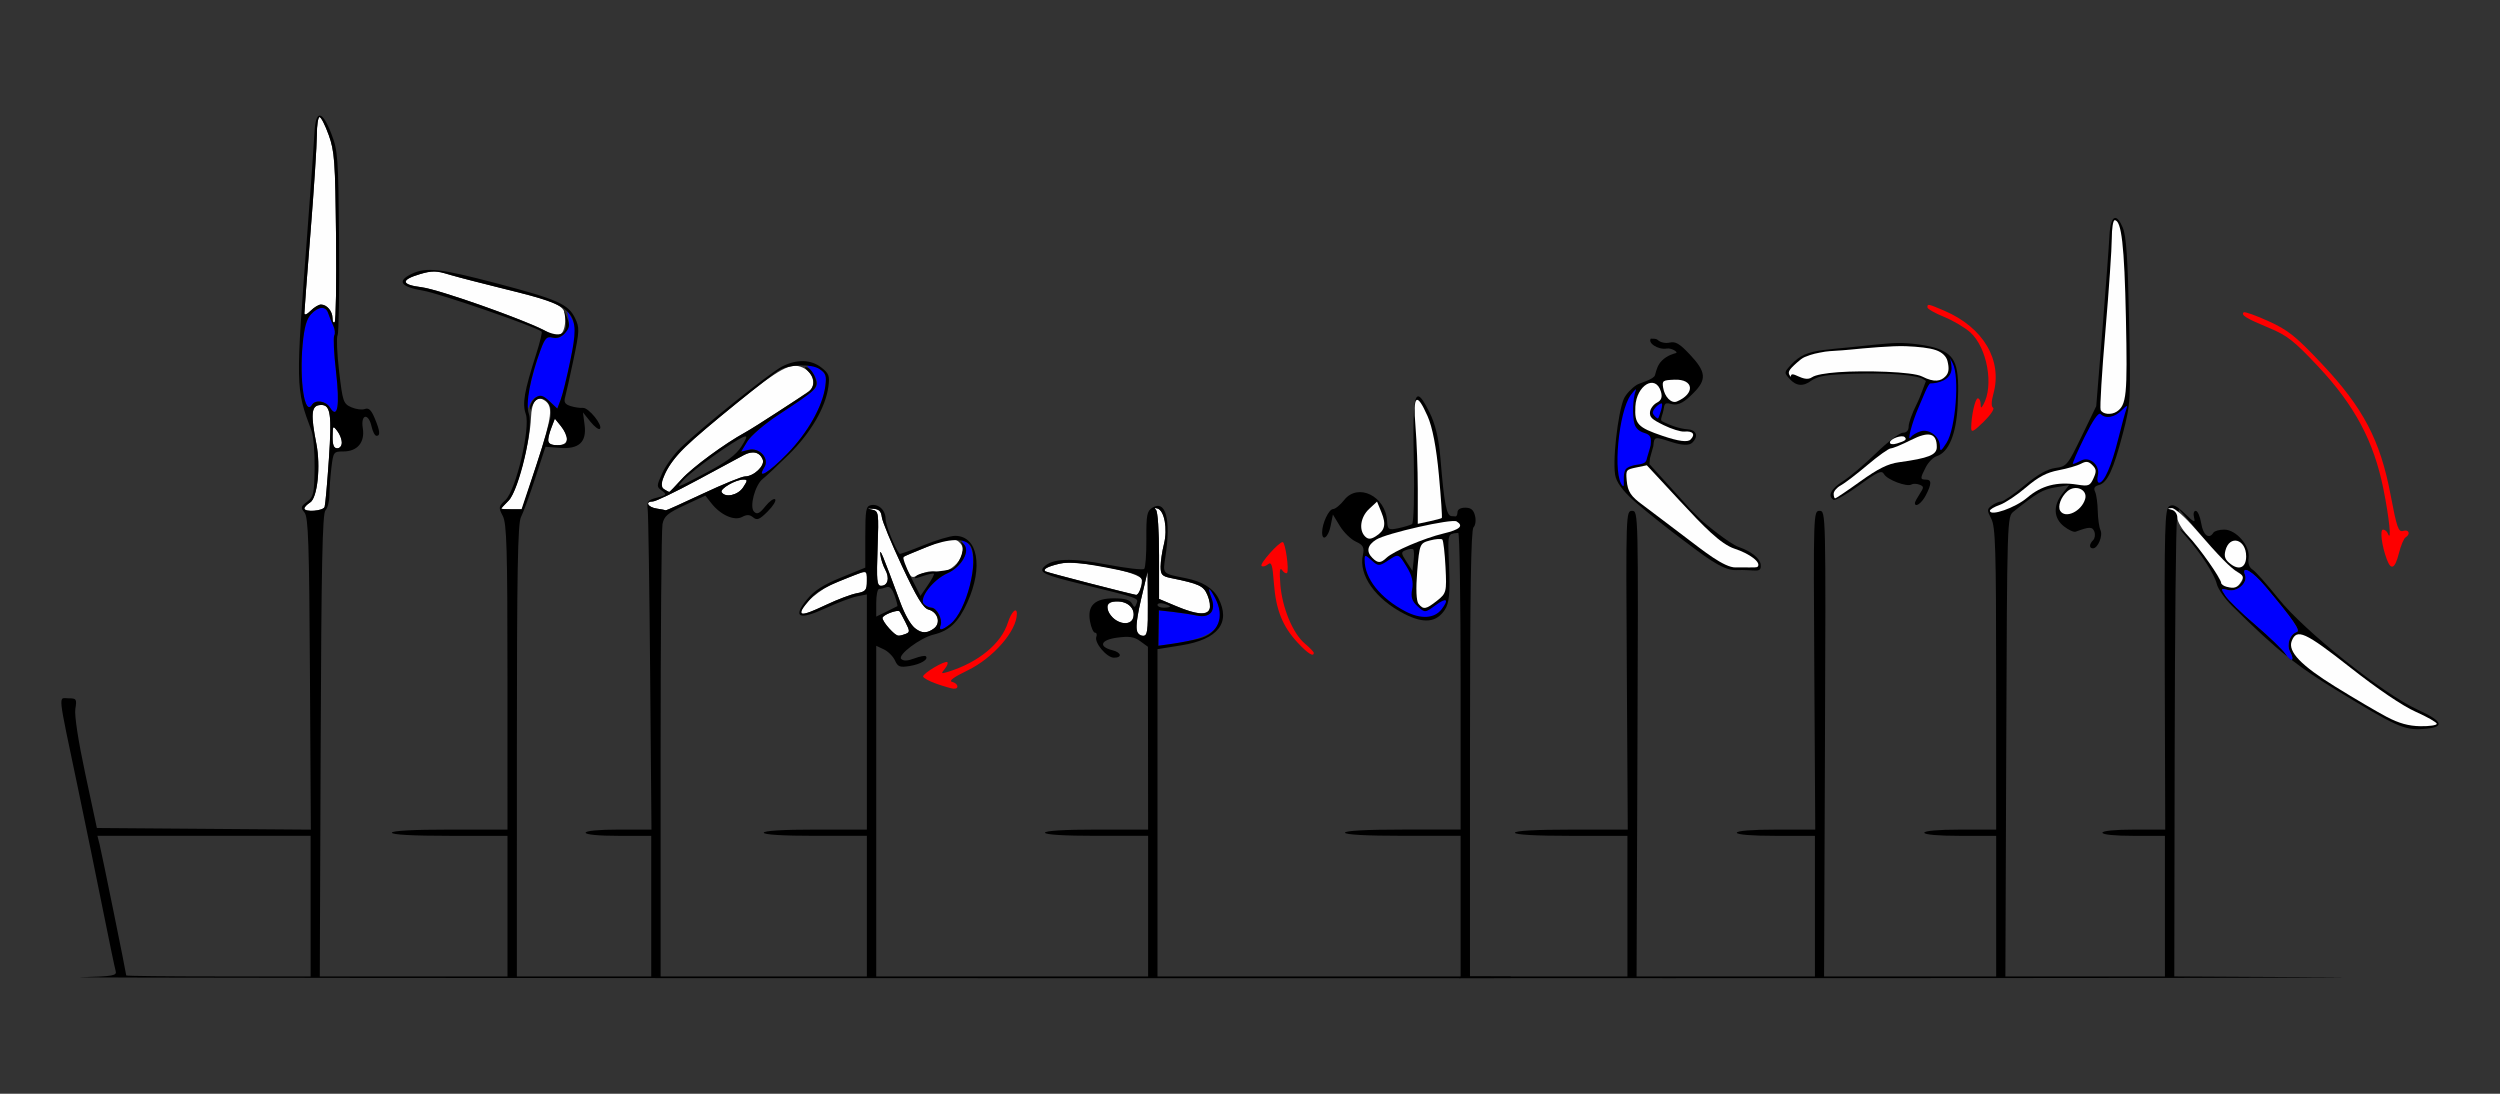 <?xml version="1.0" encoding="UTF-8" standalone="no"?>
<!-- Created with Inkscape (http://www.inkscape.org/) -->

<svg
   xmlns:dc="http://purl.org/dc/elements/1.1/"
   xmlns:cc="http://creativecommons.org/ns#"
   xmlns:rdf="http://www.w3.org/1999/02/22-rdf-syntax-ns#"
   xmlns:svg="http://www.w3.org/2000/svg"
   xmlns="http://www.w3.org/2000/svg"
   xmlns:sodipodi="http://sodipodi.sourceforge.net/DTD/sodipodi-0.dtd"
   xmlns:inkscape="http://www.inkscape.org/namespaces/inkscape"
   version="1.1"
   width="800"
   height="350"
   id="svg2"
   inkscape:version="0.91 r13725"
   sodipodi:docname="ub720402.svg">
  <rect width="100%" height="100%" fill="#333333" stroke="none"/>
  <sodipodi:namedview
     pagecolor="#bcbcbc"
     bordercolor="#666666"
     borderopacity="1"
     objecttolerance="10"
     gridtolerance="10"
     guidetolerance="10"
     inkscape:pageopacity="0"
     inkscape:pageshadow="2"
     inkscape:window-width="1340"
     inkscape:window-height="785"
     id="namedview11"
     showgrid="false"
     inkscape:zoom="0.35355339"
     inkscape:cx="372.29498"
     inkscape:cy="628.50932"
     inkscape:window-x="0"
     inkscape:window-y="0"
     inkscape:window-maximized="0"
     inkscape:current-layer="svg2" />
  <defs
     id="defs6" />
  <g
     id="g4805"
     transform="translate(-114.521,416.339)">
    <path
       sodipodi:nodetypes="cscccsssccccsssccccccsscsssccccccsscsssccccccscccccsccsscscsscssssccssssscsccscccccssscccccssccccsccsccccsscccc"
       inkscape:connector-curvature="0"
       id="path4635"
       d="m 791.297,-346.594 c -0.922,0.137 -1.586,2.121 -1.762,5.805 -0.142,2.982 -1.151,16.447 -2.238,29.922 l -1.977,24.5 -4.67,9.639 c -4.52,9.331 -4.788,9.654 -8.428,10.143 -2.6,0.349 -5.654,2.08 -9.896,5.611 -3.375,2.809 -6.703,5.107 -7.395,5.107 -0.691,0 -2.043,0.575 -3.004,1.277 -1.607,1.175 -1.623,1.515 -0.197,4.25 1.337,2.564 1.552,9.596 1.557,51.223 l 0.01,48.25 -11.5,0 c -7,0 -11.5,0.391 -11.5,1 0,0.609 4.5,1 11.5,1 l 11.5,0 0,22.5 0,22.5 -27.537,0 -27.535,0 0.285,-74.502 c 0.284,-73.929 0.272,-74.5 -1.713,-74.5 -1.978,-1.8e-4 -1.997,0.566 -1.699,51 l 0.301,51.002 -12.551,0 c -7.701,0 -12.551,0.386 -12.551,1 0,0.613 4.833,1 12.5,1 l 12.5,0 0,22.5 0,22.5 -19.537,0 -37.535,0 0.285,-74.502 c 0.284,-73.929 0.272,-74.5 -1.713,-74.5 -1.978,-1.8e-4 -1.997,0.566 -1.699,51 l 0.301,51.002 -18.051,0 c -11.367,0 -18.051,0.37 -18.051,1 0,0.63 6.667,1 18,1 l 18,0 0,22.5 0,22.5 -53.176,0 -0.768,0.531 c 22.215,0.005 43.647,0.011 67.943,0.01 139.376,0 237.337,-0.137 210.25,-0.291 l -49.25,-0.27 0.119,-71.74 c 0.065,-39.457 0.408,-73.09 0.762,-74.74 l 0.643,-3 7.717,9.068 c 4.244,4.988 8.851,9.678 10.238,10.42 2.782,1.489 3.21,3.193 1.219,4.846 -1.927,1.599 -5.297,0.34 -6.57,-2.455 -1.587,-3.483 -8.423,-12.516 -11.244,-14.857 -1.558,-1.294 -1.312,-0.774 0.711,1.5 4.827,5.427 9.234,12.199 9.994,15.357 0.381,1.584 2.57,4.734 4.861,7 7.58,7.495 12.764,12.312 17.875,16.375 -0.237,-0.276 -0.488,-0.601 -0.76,-1.016 -0.877,-1.339 -5.181,-5.496 -9.564,-9.238 -4.383,-3.742 -8.702,-7.923 -9.598,-9.289 -1.598,-2.439 -1.581,-2.474 0.846,-1.865 2.898,0.727 6.35,-2.344 5.404,-4.809 -1.282,-3.34 2.311,-1.293 6.516,3.713 8.845,10.529 11.308,14.09 10.043,14.512 -2.245,0.748 -3.377,4.057 -2.164,6.322 0.909,1.698 0.921,2.607 0.42,2.557 4.194,3.246 8.453,6.094 14.066,9.523 19.357,11.828 22.007,13.027 27.912,12.648 7.328,-0.47 6.846,-2.337 -1.605,-6.207 -11.067,-5.068 -36.18,-25.108 -44.512,-35.521 -3.62,-4.525 -7.339,-8.7 -8.264,-9.277 -1.103,-0.689 -1.547,-1.978 -1.287,-3.748 0.558,-3.801 -3.972,-9.059 -7.807,-9.059 -1.569,0 -3.131,0.45 -3.471,1 -1.395,2.258 -3.276,0.806 -3.885,-3 -0.352,-2.2 -1.137,-4 -1.744,-4 -0.637,0 -0.868,0.907 -0.545,2.141 0.468,1.791 -0.01,1.589 -2.914,-1.227 -2.667,-2.584 -3.839,-3.135 -5.047,-2.373 -1.401,0.884 -1.556,6.6 -1.42,52.225 l 0.152,51.234 -10.049,0 c -6.033,0 -10.049,0.4 -10.049,1 0,0.6 4,1 10,1 l 10,0 0,22.5 0,22.5 -25.525,0 -25.525,0 0.275,-73.559 c 0.275,-73.539 0.275,-73.558 2.391,-75.25 7.448,-5.958 9.338,-7.053 13.299,-7.701 l 4.412,-0.723 -2.162,2.75 c -3.003,3.817 -2.804,7.832 0.518,10.445 1.475,1.16 3.163,1.931 3.75,1.711 4.386,-1.642 5.364,-1.649 5.982,-0.037 0.358,0.933 0.187,2.162 -0.381,2.73 -1.299,1.299 -1.334,2.633 -0.068,2.633 1.584,0 3.25,-4.027 2.41,-5.828 -0.429,-0.92 -0.823,-3.697 -0.873,-6.172 -0.051,-2.475 -0.434,-5.229 -0.854,-6.119 -0.542,-1.151 -0.193,-1.768 1.209,-2.135 2.715,-0.71 4.665,-4.887 7.66,-16.41 2.513,-9.667 2.549,-10.292 2.019,-36.123 -0.41,-19.998 -0.894,-27.135 -2.023,-29.838 -0.918,-2.198 -1.792,-3.208 -2.51,-3.102 l 0,0 z"
       style="fill:#000000" />
    <path
       sodipodi:nodetypes="ssssccsccssscscsccccssscscscs"
       inkscape:connector-curvature="0"
       id="path4633"
       d="m 706.365,-305.191 c -6.485,0.653 -11.053,0.836 -14.444,2.352 -1.585,0.709 -2.94,1.798 -4.167,3.112 -2.345,2.513 -2.363,2.645 -0.596,4.598 2.156,2.383 4.407,2.556 7.068,0.543 0.414,-0.313 1.012,-0.591 1.654,-0.834 1.502,-0.655 3.926,-0.938 6.668,-1.093 12.857,-0.73 23.023,-0.122 26.65,1.138 0.405,0.109 1.432,0.764 1.625,0.953 -0.32,0.683 -1.656,4.841 -3.031,7.555 -1.375,2.713 -2.5,5.849 -2.5,6.967 0,1.31 -0.656,2.033 -1.846,2.033 -1.016,0 -4.876,2.941 -8.58,6.537 -3.704,3.596 -8.498,7.653 -10.654,9.014 -3.795,2.396 -4.943,4.697 -2.955,5.926 0.53,0.328 4.183,-1.744 8.117,-4.605 6.066,-4.412 7.288,-4.962 8.043,-3.613 1.004,1.795 7.344,4.187 8.766,3.309 0.511,-0.316 1.66,-0.292 2.555,0.051 1.473,0.565 1.481,0.843 0.09,2.967 -0.845,1.289 -1.535,2.587 -1.535,2.881 0,1.628 2.16,0.126 3.475,-2.416 1.922,-3.716 1.929,-5.049 0.025,-5.049 -1.865,0 -1.866,-0.393 -0.012,-3.98 0.819,-1.584 2.373,-3.16 3.451,-3.502 3.898,-1.237 6.287,-7.017 6.758,-16.348 0.66,-13.069 -0.684,-15.853 -6.307,-18.053 -2.779,-1.087 -9.258,-1.931 -13.055,-1.841 -3.798,0.091 -11.44,1.015 -15.263,1.4 z"
       style="fill:#000000" />
    <path
       sodipodi:nodetypes="ccc"
       inkscape:connector-curvature="0"
       id="path4626"
       d="m 846.617,-206.113 c 0.481,0.561 0.884,0.861 1.143,0.887 -0.38,-0.294 -0.763,-0.585 -1.143,-0.887 z"
       style="fill:#000000" />
    <path
       sodipodi:nodetypes="ssssssss"
       id="path4663"
       d="m 878.293,-186.925 c -3.025,-1.59 -10.429,-5.94 -16.453,-9.667 -11.018,-6.816 -15.261,-11.253 -13.973,-14.61 1.585,-4.13 4.259,-2.924 18.672,8.415 8.836,6.952 16.818,12.355 21.003,14.215 3.712,1.651 6.75,3.385 6.75,3.853 0,0.468 -2.362,0.814 -5.25,0.768 -3.737,-0.059 -6.835,-0.916 -10.75,-2.974 z"
       style="fill:#fefefe"
       inkscape:connector-curvature="0" />
    <path
       sodipodi:nodetypes="cscsscscscc"
       id="path4661"
       d="m 827.043,-228.564 c -0.963,-0.248 -1.75,-0.818 -1.75,-1.266 0,-1.34 -7.001,-11.277 -10.625,-15.081 -1.856,-1.948 -3.375,-4.503 -3.375,-5.677 0,-1.192 -0.773,-2.336 -1.75,-2.592 -1.569,-0.41 -1.576,-0.469 -0.065,-0.573 0.927,-0.064 4.301,2.91 7.5,6.609 7.817,9.04 11.424,12.709 13.815,14.048 1.588,0.89 1.779,1.48 0.928,2.864 -1.213,1.974 -2.169,2.314 -4.678,1.667 z"
       style="fill:#fefefe"
       inkscape:connector-curvature="0" />
    <path
       sodipodi:nodetypes="ccsc"
       id="path4659"
       d="m 828.383,-235.801 c -1.823,-1.375 -2.228,-2.379 -1.741,-4.319 1.309,-5.215 6.652,-3.753 6.652,1.821 0,3.495 -2.143,4.586 -4.911,2.499 z"
       style="fill:#fefefe"
       inkscape:connector-curvature="0" />
    <path
       sodipodi:nodetypes="sssscsssss"
       id="path4655"
       d="m 751.293,-252.904 c 0,-0.422 1.412,-1.26 3.137,-1.862 1.726,-0.602 5.516,-3.126 8.423,-5.609 3.928,-3.356 6.596,-4.764 10.39,-5.483 2.807,-0.532 6.045,-1.471 7.194,-2.086 1.648,-0.882 2.42,-0.788 3.651,0.442 1.294,1.294 1.354,2.015 0.349,4.22 -1.101,2.417 -1.573,2.602 -5.177,2.025 -6.424,-1.027 -11.488,0.289 -16.012,4.161 -3.777,3.233 -11.954,6.1 -11.954,4.192 z"
       style="fill:#fefefe"
       inkscape:connector-curvature="0" />
    <path
       sodipodi:nodetypes="cccc"
       id="path4653"
       d="m 773.788,-252.877 c -0.872,-1.411 0.235,-4.443 2.281,-6.248 2.6,-2.293 6.596,-0.538 5.693,2.501 -1.173,3.947 -6.348,6.379 -7.974,3.748 z"
       style="fill:#fefefe"
       inkscape:connector-curvature="0" />
    <path
       sodipodi:nodetypes="ssssssssss"
       id="path4649"
       d="m 701.293,-258.333 c 0,-0.806 1.012,-2.003 2.25,-2.661 1.238,-0.658 5.088,-3.599 8.557,-6.535 3.469,-2.937 6.837,-5.339 7.486,-5.339 0.648,0 3.534,-1.192 6.412,-2.648 5.811,-2.94 8.295,-2.272 8.295,2.232 0,2.523 -2.588,3.56 -12.169,4.874 -3.45,0.473 -6.654,2.064 -12.266,6.091 -4.178,2.998 -7.814,5.451 -8.081,5.451 -0.266,0 -0.484,-0.659 -0.484,-1.465 z"
       style="fill:#fefefe"
       inkscape:connector-curvature="0" />
    <path
       sodipodi:nodetypes="ssss"
       id="path4647"
       d="m 719.293,-274.733 c 0,-1.175 3.88,-2.588 4.742,-1.726 0.769,0.769 0.252,1.191 -2.492,2.034 -1.294,0.398 -2.25,0.267 -2.25,-0.308 z"
       style="fill:#fefefe"
       inkscape:connector-curvature="0" />
    <path
       sodipodi:nodetypes="csssscc"
       id="path4641"
       d="m 786.719,-285.2 c -0.281,-0.733 0.408,-12.054 1.531,-25.159 1.123,-13.105 2.043,-26.455 2.043,-29.668 0,-3.213 0.415,-5.841 0.922,-5.841 2.184,0 3.111,8.058 3.6,31.292 0.519,24.687 0.211,27.851 -2.922,29.942 -1.776,1.186 -4.622,0.874 -5.174,-0.567 z"
       style="fill:#fefefe"
       inkscape:connector-curvature="0" />
    <path
       sodipodi:nodetypes="csccsssscsscsc"
       inkscape:connector-curvature="0"
       id="path2997-8"
       d="m 687.575,-295.731 c -1.157,-1.394 -0.889,-2.014 1.972,-4.571 0.82,-0.732 1.691,-1.454 2.477,-1.78 2.499,-1.029 3.797,-1.234 6.525,-1.725 1.76,-0.264 4.416,-0.286 7.944,-0.641 4.826,-0.486 13.658,-1.286 17.921,-1.108 4.069,0.17 7.505,0.54 9.591,1.258 2.093,0.722 3.346,2.055 3.699,3.459 0.587,2.332 0.508,3.86 -0.707,5.016 -1.348,1.348 -3.326,2.061 -7.425,-0.046 -3.026,-1.556 -18.566,-1.978 -26.833,-1.363 -4.026,0.299 -7.276,0.844 -8.388,1.623 -2.759,1.932 -6.776,-2.737 -6.776,-0.122 z"
       style="fill:#fefefe" />
    <path
       style="fill:#fe0000"
       id="path2993-1"
       d="m 878.334,-237.261 c -1.641,-4.316 -2.321,-9.607 -1.235,-9.607 0.565,0 1.255,0.562 1.532,1.25 1.277,3.164 0.461,-4.967 -1.441,-14.361 -3.076,-15.195 -9.186,-26.64 -20.863,-39.082 -7.717,-8.222 -9.912,-9.945 -15.75,-12.36 -7.202,-2.98 -8.989,-4.075 -8.098,-4.965 0.303,-0.303 3.874,0.963 7.934,2.813 6.353,2.895 8.74,4.803 17.113,13.679 13.197,13.989 18.678,24.427 21.967,41.829 2.002,10.595 2.527,12.098 4.05,11.616 1.856,-0.587 2.441,1.036 0.749,2.081 -0.55,0.34 -1.504,2.617 -2.119,5.059 -1.249,4.961 -2.482,5.618 -3.84,2.047 z m -133.03,-42.154 c 0.022,-3.886 1.27,-9.453 2.12,-9.453 0.478,0 0.883,0.787 0.9,1.75 0.026,1.471 0.164,1.511 0.872,0.25 3.401,-6.063 1.232,-18.164 -4.135,-23.065 -1.712,-1.563 -5.509,-3.815 -8.44,-5.005 -2.93,-1.189 -5.328,-2.56 -5.328,-3.046 0,-1.201 0.179,-1.165 5.463,1.1 12.438,5.331 18.621,15.81 15.659,26.536 -0.687,2.486 -0.725,4.107 -0.106,4.49 0.533,0.329 -0.828,2.353 -3.024,4.497 -3.289,3.211 -3.991,3.554 -3.982,1.946 z"
       inkscape:connector-curvature="0"
       sodipodi:nodetypes="sssssssssssssssscsssssssss" />
    <path
       sodipodi:nodetypes="sscssssss"
       id="path4671"
       d="m 845.858,-207.129 c -0.877,-1.339 -5.181,-5.497 -9.565,-9.239 -4.383,-3.742 -8.702,-7.922 -9.597,-9.289 -1.598,-2.439 -1.582,-2.473 0.844,-1.864 2.898,0.727 6.351,-2.345 5.406,-4.81 -1.282,-3.34 2.309,-1.293 6.514,3.713 8.845,10.529 11.31,14.091 10.044,14.513 -2.245,0.748 -3.378,4.057 -2.166,6.323 1.61,3.008 0.409,3.538 -1.481,0.653 z"
       style="fill:#0000fe"
       inkscape:connector-curvature="0" />
    <path
       sodipodi:nodetypes="ccsscsscsc"
       id="path4669"
       d="m 785.831,-264.162 c 0.817,-3.257 -2.59,-6.284 -5.389,-4.786 -1.11,0.594 -2.269,1.08 -2.576,1.08 -0.307,0 1.335,-3.818 3.65,-8.485 2.762,-5.569 4.546,-8.146 5.193,-7.5 1.62,1.62 4.447,1.123 6.758,-1.189 1.659,-1.659 2.018,-1.767 1.514,-0.455 -0.363,0.945 -1.547,5.284 -2.631,9.642 -2.121,8.521 -4.505,13.986 -6.101,13.986 -0.546,0 -0.734,-1.032 -0.418,-2.294 z"
       style="fill:#0000fe"
       inkscape:connector-curvature="0" />
    <path
       sodipodi:nodetypes="csscsccssc"
       inkscape:connector-curvature="0"
       id="path4667"
       d="m 735.31,-273.463 c -0.025,-3.111 -3.376,-5.741 -6.195,-4.86 -1.277,0.399 -2.673,1.227 -3.102,1.84 -1.408,2.012 0.367,-4.78 2.518,-9.635 1.157,-2.612 2.989,-7.53 3.72,-7.53 2.258,0 6.724,-0.978 6.783,-4.847 -0.044,-1.989 -0.579,-3.327 -0.579,-3.327 l 0.926,1.743 c 2.269,4.269 0.934,20.92 -1.96,25.44 -1.76,2.748 -2.098,2.937 -2.112,1.177 z"
       style="fill:#0000fe" />
    <path
       style="fill:#fefefe"
       id="path2997-1"
       d="m 399.092,-215.193 c -1.196,-1.273 -2.174,-2.799 -2.174,-3.392 0,-0.967 4.868,-2.822 5.491,-2.093 0.14,0.164 0.976,1.717 1.857,3.451 1.445,2.844 1.45,3.211 0.045,3.75 -2.406,0.923 -2.888,0.765 -5.219,-1.717 z m 79.154,0.728 c -0.335,-0.873 0.316,-5.485 1.447,-10.25 l 2.056,-8.663 0.085,10.25 c 0.071,8.575 -0.166,10.25 -1.447,10.25 -0.842,0 -1.805,-0.714 -2.14,-1.587 z m -71.016,-0.907 c -1.173,-0.822 -3.259,-4.534 -4.637,-8.25 -5.794,-15.634 -6.628,-17.634 -6.363,-15.256 0.153,1.375 0.855,3.548 1.56,4.828 1.487,2.7 0.855,5.172 -1.321,5.172 -1.286,0 -1.451,-1.776 -1.108,-11.94 0.392,-11.602 0.342,-11.954 -1.77,-12.414 -1.784,-0.389 -1.726,-0.444 0.326,-0.31 1.87,0.122 2.572,0.794 2.784,2.664 0.156,1.375 3.081,8.463 6.5,15.75 4.683,9.983 6.762,13.398 8.43,13.849 3.048,0.825 4.05,4.369 1.717,6.074 -2.328,1.702 -3.495,1.671 -6.119,-0.168 z m 63.343,-3.335 c -2.729,-3.016 -2.11,-5.171 1.485,-5.171 3.508,0 5.84,2.362 5.105,5.171 -0.622,2.38 -4.437,2.38 -6.59,2.2e-4 z m -99.614,-1.921 c 0.122,-2.246 6.18,-7.369 10.963,-9.27 11.034,-4.385 9.996,-4.326 9.996,-0.567 0,3.003 -0.349,3.43 -3.25,3.975 -1.788,0.336 -6.103,1.961 -9.59,3.611 -6.525,3.088 -8.19,3.549 -8.12,2.25 z m 119.959,-1.736 -5.5,-2.312 0,-13.851 c 0,-8.016 -0.421,-14.199 -1,-14.677 -0.601,-0.497 -0.42,-0.669 0.454,-0.432 2.253,0.611 3.349,6.496 2.12,11.377 -0.591,2.347 -1.074,5.606 -1.074,7.244 0,2.557 0.459,3.071 3.25,3.639 9.107,1.854 10.513,2.511 11.745,5.486 2.608,6.296 -0.661,7.449 -9.995,3.525 z m -27.5,-7.255 c -7.7,-1.953 -14.188,-3.711 -14.417,-3.905 -0.808,-0.686 0.8,-1.538 4.587,-2.433 5.699,-1.347 26.329,2.701 26.329,5.165 0,2.261 -1.032,4.941 -1.857,4.82 -0.354,-0.052 -6.943,-1.693 -14.643,-3.646 z m -58.875,-4.919 c -1.569,-3.29 -1.551,-3.414 0.63,-4.308 1.235,-0.506 4.44,-1.846 7.122,-2.976 5.802,-2.446 7.951,-2.57 9.622,-0.557 2.886,3.478 -3.432,10.451 -8.121,8.962 -1.041,-0.33 -3.185,0.044 -4.765,0.833 -2.806,1.4 -2.91,1.354 -4.488,-1.954 z M 211.918,-253.638 c 0,-0.418 0.831,-1.279 1.847,-1.913 2.337,-1.459 3.407,-11.624 1.983,-18.827 -1.805,-9.123 -1.608,-11.96 0.853,-12.311 3.696,-0.526 4.187,2.164 3.162,17.311 -0.521,7.7 -1.135,14.562 -1.365,15.25 -0.443,1.326 -6.48,1.783 -6.48,0.491 z m 63,0.055 c 0,-0.113 1.071,-1.276 2.38,-2.585 2.556,-2.556 6.805,-18.33 7.141,-26.509 0.211,-5.144 1.744,-7.152 4.257,-5.577 2.918,1.829 2.55,4.986 -2.352,20.195 l -4.731,14.68 -3.347,0 c -1.841,0 -3.347,-0.092 -3.347,-0.205 z m 49.75,-0.012 c -2.893,-0.438 -3.862,-2.284 -1.198,-2.284 0.853,0 7.183,-3.038 14.065,-6.75 6.882,-3.712 13.637,-7.35 15.009,-8.084 2.851,-1.523 5.128,-0.973 6.064,1.467 0.742,1.935 -2.887,5.367 -5.675,5.367 -0.97,0 -7.032,2.475 -13.47,5.5 -6.438,3.025 -11.782,5.433 -11.875,5.35 -0.093,-0.082 -1.407,-0.337 -2.92,-0.566 z m 20.776,-5.241 c -0.655,-1.06 4.47,-4.043 6.947,-4.043 1.413,0 1.406,0.254 -0.065,2.5 -1.644,2.51 -5.72,3.423 -6.882,1.543 z m -18.462,-0.982 c -1.228,-0.777 -1.164,-1.512 0.44,-5.07 2.243,-4.974 7.017,-9.662 22.996,-22.579 13.804,-11.159 17.183,-12.969 20.984,-11.237 3.422,1.559 4.478,5.729 1.922,7.59 -3.23,2.352 -17.626,11.654 -20.339,13.143 -6.648,3.647 -16.974,11.247 -20.336,14.969 -2.049,2.268 -3.839,4.116 -3.978,4.108 -0.139,-0.008 -0.899,-0.424 -1.689,-0.924 z m -106.032,-16.811 c 0.03,-3.514 0.124,-3.628 1.5,-1.809 1.902,2.514 1.884,5.559 -0.032,5.559 -1.072,0 -1.491,-1.069 -1.468,-3.75 z m 68.968,1.315 c 0,-0.789 0.485,-2.702 1.078,-4.25 l 1.078,-2.815 1.922,2.361 c 2.967,3.644 2.529,6.139 -1.078,6.139 -1.94,0 -3,-0.507 -3,-1.435 z m -0.527,-34.918 c -3.867,-2.651 -34.372,-13.491 -39.915,-14.184 -6.658,-0.832 -6.829,-2.341 -0.481,-4.251 3.194,-0.961 5.258,-1.05 7.424,-0.323 1.65,0.554 9.525,2.615 17.5,4.58 19.461,4.796 21.5,5.727 21.5,9.819 0,5.507 -2.118,7.039 -6.027,4.358 z m -68.473,-4.281 c 0,-2.252 -1.792,-4.367 -3.7,-4.367 -0.715,0 -2.2,0.9 -3.3,2 -1.197,1.197 -1.998,1.498 -1.995,0.75 0.002,-0.688 0.9,-12.5 1.995,-26.25 1.095,-13.75 1.993,-27.587 1.995,-30.75 0.002,-3.163 0.394,-5.75 0.871,-5.75 0.476,0 1.796,2.587 2.933,5.75 1.862,5.18 2.094,8.398 2.339,32.461 0.15,14.691 -0.045,27.029 -0.433,27.417 -0.388,0.388 -0.705,-0.18 -0.705,-1.261 z"
       inkscape:connector-curvature="0"
       sodipodi:nodetypes="sscssscscssccsssssssssssssssssssssssscsssssssssssscsssssssssssssssssssscssssssssscscscccssssssscssssssscsssssssssssssssssssss" />
    <path
       style="fill:#fe0000"
       id="path2993-5"
       d="m 414.168,-197.541 c -2.337,-0.827 -4.25,-1.872 -4.25,-2.322 0,-1.069 7.096,-5.253 7.769,-4.58 0.284,0.284 -0.107,1.267 -0.868,2.185 -1.247,1.503 -1.138,1.592 1.107,0.895 9.716,-3.017 17.008,-9.026 19.129,-15.765 1.066,-3.388 2.863,-5.155 2.863,-2.815 0,5.491 -7.577,14.189 -15.82,18.161 -4.372,2.107 -6.075,3.362 -4.93,3.635 1.988,0.473 2.408,2.311 0.5,2.19 -0.688,-0.043 -3.163,-0.756 -5.5,-1.583 z m 115.656,-13.088 c -4.874,-5.222 -7.004,-10.511 -7.645,-18.985 -0.456,-6.031 -0.785,-7.075 -1.929,-6.125 -0.759,0.63 -1.676,0.849 -2.037,0.488 -0.661,-0.661 5.518,-7.628 6.766,-7.628 0.851,0 2.135,9.139 1.389,9.884 -0.307,0.307 -1.018,-0.104 -1.581,-0.913 -0.728,-1.047 -0.889,0.275 -0.558,4.582 0.57,7.42 3.988,15.678 7.824,18.906 1.577,1.327 2.867,2.666 2.867,2.977 0,1.431 -1.885,0.253 -5.094,-3.185 z"
       inkscape:connector-curvature="0" />
    <path
       style="fill:#0000fe"
       id="path2991-1"
       d="m 485.274,-215.368 0.082,-5.675 4.531,0.51 c 2.492,0.281 5.907,0.806 7.588,1.167 4.233,0.909 6.265,-1.499 4.719,-5.594 -1.423,-3.77 -0.758,-3.753 1.198,0.03 4.337,8.387 0.429,12.58 -13.587,14.578 l -4.613,0.658 0.082,-5.675 z m -69.748,-0.933 c 0.697,-1.817 -1.287,-5.578 -2.944,-5.578 -0.696,0 -1.778,-0.513 -2.405,-1.141 -1.746,-1.746 2.838,-7.776 7.497,-9.862 4.609,-2.063 7.327,-6.988 5.243,-9.499 -1.646,-1.983 -0.571,-1.928 1.429,0.072 3.867,3.867 0.008,21.178 -5.719,25.656 -2.702,2.113 -3.826,2.24 -3.101,0.35 z m -56.411,-50.522 c 1.734,-2.777 -1.572,-6.43 -5.034,-5.561 l -2.425,0.609 2.006,-3.302 c 1.103,-1.816 5.55,-5.641 9.881,-8.499 11.919,-7.866 12.375,-8.248 12.375,-10.349 0,-1.074 -0.9,-2.853 -2,-3.953 -2.454,-2.454 -0.453,-2.706 2.891,-0.364 1.97,1.38 2.254,2.251 1.809,5.562 -0.853,6.361 -5.659,14.859 -12.189,21.551 -6.014,6.165 -9.906,8.456 -7.314,4.306 z m -138.981,-19.082 c -1.332,-2.133 -4.682,-2.648 -5.77,-0.887 -2.328,3.767 -4.097,-7.653 -2.999,-19.365 0.503,-5.373 1.262,-8.105 2.667,-9.614 2.389,-2.564 4.754,-2.718 5.508,-0.358 0.308,0.963 1.022,2.72 1.587,3.905 0.565,1.185 0.73,2.636 0.366,3.225 -0.364,0.589 -0.121,5.72 0.54,11.402 1.286,11.059 0.547,15.608 -1.898,11.692 z m 62.847,-0.33 c -0.081,-2.355 2.557,-12.834 4.635,-18.416 1.294,-3.475 1.95,-4.158 3.518,-3.66 3.062,0.972 5.972,-2.317 5.315,-6.008 l -0.545,-3.061 1.609,3.082 c 1.497,2.868 1.468,3.772 -0.418,13 -1.115,5.455 -2.525,11.221 -3.133,12.813 l -1.106,2.896 -2.419,-2.272 c -2.767,-2.599 -5.128,-2.159 -6.481,1.209 -0.756,1.882 -0.923,1.953 -0.976,0.417 z"
       inkscape:connector-curvature="0"
       sodipodi:nodetypes="ccsssssccccssssscccsscssssssssssssssssscssscssscssc" />
    <path
       style="fill:#000000"
       d="m 216.879,-379.361 c -0.935,-0.051 -1.548,1.774 -1.729,5.482 -0.147,3.025 -1.141,16.975 -2.207,31 -3.865,50.827 -3.868,50.658 1.279,64.445 0.605,1.62 1.044,6.991 0.975,11.938 -0.113,8.111 -0.351,9.162 -2.404,10.711 -2.029,1.531 -2.119,1.908 -0.826,3.465 1.216,1.464 1.497,9.811 1.736,51.607 l 0.285,49.859 -34.234,-0.262 -34.234,-0.264 -3.717,-17.379 c -2.265,-10.593 -3.503,-18.696 -3.17,-20.75 0.51,-3.145 0.363,-3.371 -2.215,-3.371 -3.269,0 -3.567,-2.83 2.996,28.5 2.535,12.1 6.182,29.875 8.105,39.5 1.923,9.625 3.727,18.272 4.006,19.217 0.456,1.543 -0.692,1.75 -11.301,2.035 -6.494,0.174 136.468,0.314 317.693,0.307 44.464,-0.002 85.11,0.014 122.664,-0.002 5.834,-0.003 11.651,-0.033 17.336,-0.035 l 0,-0.482 -13,-0.039 0,-71.301 c 0,-51.548 0.312,-71.611 1.127,-72.426 0.637,-0.637 0.845,-2.248 0.48,-3.701 -0.477,-1.899 -1.296,-2.572 -3.127,-2.572 -1.539,0 -2.48,0.57 -2.48,1.5 0,0.825 -0.413,1.5 -0.918,1.5 -0.115,0 -0.268,0.016 -0.434,0.041 l 0.014,1.518 c 0.391,-0.048 0.735,-0.082 0.969,-0.084 0.213,-0.002 0.355,0.016 0.42,0.057 1.413,0.873 1.154,1.658 -1.361,2.799 l -1.272,1.124 c 0.758,-0.239 2.623,-0.356 2.832,-0.378 0.412,-0.042 0.75,21.299 0.75,47.424 l 0,47.5 -18.5,0 c -11.667,0 -18.5,0.369 -18.5,1 0,0.631 6.833,1 18.5,1 l 18.5,0 0,22.5 0,22.5 -48.5,0 -48.5,0 0,-52.363 0,-52.363 7.678,-1.238 c 11.699,-1.887 15.868,-7.21 11.805,-15.068 -1.673,-3.236 -5.142,-5.361 -10.482,-6.422 -7.576,-1.505 -7.334,-1.244 -6.459,-6.902 1.839,-11.898 0.103,-18.312 -4.225,-15.609 -1.685,1.052 -1.927,2.351 -1.875,10.002 0.033,4.836 -0.279,9.133 -0.691,9.547 -0.413,0.414 -5.813,-0.218 -12,-1.406 -11.358,-2.18 -17.368,-1.958 -20.072,0.746 -1.755,1.755 0.132,2.631 11.822,5.488 18.749,4.582 18.476,4.488 17.809,6.227 -0.551,1.435 -0.691,1.433 -1.508,-0.027 -0.633,-1.13 -2.328,-1.609 -5.695,-1.609 -6.235,0 -8.641,2.338 -7.68,7.461 0.365,1.947 1.08,3.539 1.588,3.539 0.508,0 0.696,0.593 0.418,1.318 -0.718,1.872 3.341,6.682 5.641,6.682 2.722,0 2.398,-1.665 -0.463,-2.383 -4.631,-1.162 -3.836,-3.33 1.48,-4.035 3.892,-0.516 5.457,-0.277 7.393,1.131 l 2.455,1.787 0.031,29.25 0.031,29.25 -16.5,0 c -10.333,0 -16.5,0.374 -16.5,1 0,0.626 6.167,1 16.5,1 l 16.5,0 0,22.5 0,22.5 -43.5,0 -43.5,0 0,-52.906 0,-52.906 2.453,1.156 c 1.349,0.636 2.94,2.225 3.535,3.531 0.937,2.055 1.572,2.297 4.711,1.787 3.564,-0.578 6.151,-2.146 5.168,-3.129 -0.275,-0.275 -1.926,0.039 -3.67,0.697 -2.178,0.822 -3.492,0.875 -4.201,0.166 -1.253,-1.253 6.045,-6.744 10.357,-7.793 5.097,-1.24 7.921,-3.929 10.811,-10.303 5.158,-11.375 3.332,-21.306 -3.914,-21.297 -1.512,0.002 -6.079,1.359 -10.148,3.018 -4.069,1.658 -7.501,2.894 -7.627,2.746 -1.426,-1.673 -4.475,-9.239 -4.475,-11.105 0,-2.874 -2.197,-4.966 -4.701,-4.477 -1.585,0.31 -1.799,1.517 -1.799,10.172 l 0,9.818 -7.756,3.162 c -5.662,2.309 -8.597,4.194 -10.879,6.982 -4.737,5.789 -2.653,6.799 5.895,2.859 3.757,-1.732 8.272,-3.437 10.035,-3.789 l 3.205,-0.641 0,37.625 0,37.625 -16.5,0 c -10.333,0 -16.5,0.374 -16.5,1 0,0.626 6.167,1 16.5,1 l 16.5,0 0,22.5 0,22.5 -33,0 -33,0 0,-70.875 c 0,-38.981 0.272,-72.232 0.604,-73.891 0.508,-2.54 1.639,-3.499 7.156,-6.062 l 6.553,-3.045 1.932,2.457 c 2.963,3.767 7.332,5.713 9.828,4.377 1.534,-0.821 2.434,-0.786 3.551,0.141 1.236,1.025 2.041,0.696 4.635,-1.898 1.727,-1.727 2.805,-3.474 2.396,-3.883 -0.409,-0.409 -1.813,0.59 -3.123,2.219 -1.88,2.338 -2.644,2.704 -3.625,1.742 -1.568,-1.537 0.328,-8.633 2.814,-10.529 0.903,-0.689 4.625,-4.177 8.27,-7.752 7.048,-6.912 11.807,-15.068 12.707,-21.777 0.454,-3.384 0.158,-4.19 -2.223,-6.062 -3.348,-2.633 -7.873,-2.76 -12.594,-0.354 -3.816,1.946 -25.82,19.553 -32.393,25.922 -2.206,2.138 -4.885,5.825 -5.953,8.193 -1.872,4.152 -1.877,4.355 -0.127,5.635 1.672,1.222 1.548,1.398 -1.547,2.213 -2.981,0.785 -3.319,1.217 -2.992,3.809 0.203,1.607 0.556,25.309 0.785,52.672 l 0.416,49.75 -10.535,0 c -6.357,0 -10.535,0.397 -10.535,1 0,0.603 4.167,1 10.5,1 l 10.5,0 0,22.5 0,22.5 -21.5,0 -21.5,0 0.006,-72.25 c 0.005,-57.374 0.275,-72.765 1.309,-74.75 0.716,-1.375 2.774,-7 4.574,-12.5 l 3.273,-10.002 4.475,0.355 c 6.219,0.495 8.76,-1.828 8.037,-7.348 l -0.526,-4.006 2.381,2.961 c 1.31,1.629 2.676,2.666 3.035,2.307 1.065,-1.065 -3.621,-6.873 -5.414,-6.709 -0.907,0.083 -2.699,-0.183 -3.98,-0.592 -1.784,-0.569 -2.189,-1.239 -1.725,-2.855 0.334,-1.162 1.541,-6.576 2.684,-12.033 1.919,-9.17 1.958,-10.171 0.512,-13.205 -2.153,-4.515 -5.541,-6.022 -25.141,-11.184 -17.983,-4.736 -22.526,-5.245 -27.141,-3.033 -4.85,2.324 -3.599,4.175 3.641,5.383 5.176,0.863 36.174,11.578 37.928,13.109 0.236,0.206 -0.54,3.407 -1.725,7.113 -3.851,12.047 -4.521,15.89 -3.352,19.244 1.56,4.474 -3.157,24.445 -6.506,27.549 -2.223,2.06 -2.273,2.357 -0.859,5.066 1.275,2.444 1.503,10.232 1.508,51.629 l 0.006,48.75 -18.5,0 c -11.667,0 -18.5,0.369 -18.5,1 0,0.631 6.833,1 18.5,1 l 18.5,0 0,22.5 0,22.5 -30.031,0 -30.031,0 0.281,-73.951 c 0.218,-57.522 0.559,-74.227 1.531,-75.199 0.688,-0.687 1.253,-2.846 1.258,-4.799 0.005,-1.952 0.294,-5.913 0.641,-8.801 0.614,-5.11 0.715,-5.25 3.836,-5.25 4.502,0 6.948,-2.944 6.213,-7.477 -0.729,-4.49 1.827,-4.968 2.803,-0.523 0.362,1.65 1.074,3 1.58,3 1.302,0 1.147,-1.522 -0.574,-5.641 -1.105,-2.644 -1.925,-3.414 -3.141,-2.947 -0.905,0.347 -2.86,0.095 -4.346,-0.562 -2.552,-1.13 -2.765,-1.767 -3.902,-11.549 -0.662,-5.694 -0.882,-10.873 -0.488,-11.51 0.394,-0.637 0.609,-14.104 0.479,-29.928 -0.224,-27.12 -0.366,-29.102 -2.482,-34.566 -1.472,-3.8 -2.729,-5.728 -3.664,-5.779 z m -0.096,0.482 c 0.476,0 1.797,2.587 2.934,5.75 1.862,5.18 2.094,8.398 2.34,32.461 0.15,14.691 -0.046,27.028 -0.434,27.416 -0.388,0.388 -0.705,-0.178 -0.705,-1.26 0,-2.252 -1.791,-4.367 -3.699,-4.367 -0.715,0 -2.201,0.9 -3.301,2 -1.197,1.197 -1.999,1.498 -1.996,0.75 0.002,-0.688 0.901,-12.5 1.996,-26.25 1.095,-13.75 1.994,-27.587 1.996,-30.75 0.002,-3.163 0.393,-5.75 0.869,-5.75 z m 36.74,49.445 c 1.359,0.029 2.778,0.357 4.895,0.994 2.75,0.828 10.85,2.936 18,4.684 22.627,5.532 23.861,6.879 20.66,22.541 -1.106,5.41 -2.507,11.14 -3.115,12.732 l -1.105,2.895 -2.516,-2.361 c -1.98,-1.86 -2.876,-2.135 -4.219,-1.289 -0.938,0.591 -1.816,1.926 -1.953,2.967 -0.191,1.455 -0.026,1.373 0.717,-0.357 1.732,-4.032 6.082,-2.067 5.973,2.699 -0.032,1.403 -2.17,8.851 -4.75,16.551 l -4.691,14 -3.25,0.01 c -1.788,0.005 -3.25,-0.087 -3.25,-0.205 0,-0.118 1.058,-1.271 2.352,-2.564 3.358,-3.358 8.036,-23.33 6.498,-27.74 -1.131,-3.244 0.418,-11.634 3.826,-20.736 1.33,-3.552 1.935,-4.149 3.748,-3.693 1.409,0.354 2.795,-0.153 3.973,-1.455 1.494,-1.651 1.62,-2.487 0.719,-4.807 l -1.092,-2.809 0.533,3.09 c 0.851,4.939 -1.595,6.241 -6.848,3.641 -8.573,-4.244 -33.746,-13.091 -39.18,-13.77 -6.631,-0.829 -6.795,-2.351 -0.453,-4.223 1.873,-0.553 3.171,-0.822 4.529,-0.793 z m -36.125,11.637 c 0.984,-0.064 1.764,0.488 2.141,1.668 0.308,0.963 1.023,2.719 1.588,3.904 0.565,1.185 0.729,2.636 0.365,3.225 -0.364,0.589 -0.122,5.72 0.539,11.402 1.286,11.059 0.549,15.609 -1.896,11.693 -1.332,-2.133 -4.683,-2.648 -5.771,-0.887 -2.328,3.767 -4.096,-7.655 -2.998,-19.367 0.503,-5.373 1.26,-8.105 2.666,-9.613 1.194,-1.282 2.383,-1.961 3.367,-2.025 z m 153.352,18.379 c 2.422,-0.046 4.744,0.341 6.029,1.184 2.028,1.328 2.298,2.135 1.844,5.518 -0.858,6.395 -5.651,14.882 -12.193,21.588 -6.014,6.165 -9.906,8.456 -7.314,4.307 1.734,-2.777 -1.573,-6.43 -5.035,-5.561 l -2.424,0.607 2.006,-3.301 c 1.104,-1.818 5.546,-5.628 9.881,-8.475 12.661,-8.314 12.999,-8.654 11.857,-11.885 -0.54,-1.529 -1.65,-3.001 -2.465,-3.271 -1.118,-0.371 -1.056,-0.068 0.25,1.238 2.385,2.385 2.169,5.274 -0.518,6.938 -1.238,0.766 -5.589,3.59 -9.67,6.273 -4.081,2.684 -8.581,5.513 -10,6.287 -6.593,3.597 -16.977,11.235 -20.35,14.969 -2.049,2.268 -3.84,4.115 -3.979,4.107 -0.139,-0.008 -0.898,-0.424 -1.688,-0.924 -2.185,-1.383 1.291,-8.25 6.877,-13.59 5.376,-5.138 27.478,-23.089 30.268,-24.582 1.68,-0.899 4.201,-1.381 6.623,-1.428 z m -153.494,12.67 c 3.095,-0.083 3.467,3.169 2.506,17.369 -0.521,7.7 -1.134,14.562 -1.363,15.25 -0.443,1.326 -6.48,1.782 -6.48,0.49 0,-0.418 0.832,-1.278 1.848,-1.912 2.337,-1.459 3.407,-11.625 1.982,-18.828 -1.805,-9.123 -1.609,-11.96 0.852,-12.311 0.231,-0.033 0.45,-0.053 0.656,-0.059 z m 74.818,4.369 1.922,2.361 c 1.057,1.298 1.922,3.211 1.922,4.25 0,1.432 -0.725,1.889 -3,1.889 -3.299,0 -3.674,-1.11 -1.922,-5.686 z m -70.797,2.787 c 0.213,-0.067 0.57,0.358 1.172,1.154 0.808,1.068 1.469,2.755 1.469,3.75 0,0.995 -0.675,1.809 -1.5,1.809 -1.072,0 -1.491,-1.069 -1.469,-3.75 0.017,-1.977 0.054,-2.877 0.328,-2.963 z m 131.881,2.91 c 0.425,0.108 -0.002,1.044 -1.381,3.207 -1.76,2.761 -4.771,4.974 -11.852,8.707 -9.156,4.828 -9.386,4.892 -6.5,1.838 2.962,-3.135 16.008,-12.443 19.104,-13.631 0.153,-0.059 0.286,-0.098 0.395,-0.117 0.095,-0.017 0.174,-0.019 0.234,-0.004 z m 2.311,5.121 c 1.445,0.004 2.554,0.79 3.139,2.314 0.742,1.935 -2.887,5.367 -5.676,5.367 -0.97,0 -7.031,2.475 -13.469,5.5 -6.438,3.025 -11.782,5.432 -11.875,5.35 -0.093,-0.082 -1.407,-0.337 -2.92,-0.566 -2.893,-0.438 -3.862,-2.283 -1.199,-2.283 0.853,0 7.184,-3.038 14.066,-6.75 6.882,-3.712 13.635,-7.35 15.008,-8.084 1.069,-0.571 2.059,-0.85 2.926,-0.848 z m -3.078,8.682 c 1.413,0 1.407,0.254 -0.065,2.5 -1.644,2.51 -5.721,3.423 -6.883,1.543 -0.655,-1.06 4.471,-4.043 6.947,-4.043 z m 131.957,9.139 c 0.131,0.009 0.305,0.044 0.523,0.104 2.253,0.611 3.35,6.495 2.121,11.377 -0.591,2.347 -1.074,5.606 -1.074,7.244 0,2.557 0.459,3.071 3.25,3.639 9.107,1.854 10.514,2.511 11.746,5.486 0.678,1.636 0.969,3.659 0.648,4.494 -0.797,2.077 -4.12,1.774 -10.645,-0.969 l -5.5,-2.312 0,-13.85 c 0,-8.016 -0.421,-14.2 -1,-14.678 -0.451,-0.373 -0.462,-0.563 -0.07,-0.535 z m -91.594,0.135 c 0.266,0.008 0.652,0.029 1.164,0.062 1.87,0.122 2.573,0.794 2.785,2.664 0.156,1.375 3.081,8.462 6.5,15.75 4.683,9.983 6.761,13.398 8.43,13.85 3.048,0.825 4.049,4.369 1.717,6.074 -4.075,2.98 -7.535,0.272 -10.756,-8.418 -5.794,-15.634 -6.628,-17.634 -6.363,-15.256 0.153,1.375 0.856,3.548 1.561,4.828 1.497,2.72 0.851,5.172 -1.363,5.172 -1.342,0 -1.494,-1.622 -1.111,-11.941 0.43,-11.613 0.383,-11.954 -1.729,-12.414 -1.333,-0.29 -1.631,-0.394 -0.834,-0.371 z m 27.361,10.1 c 2.401,-0.063 4.131,0.54 4.939,1.814 2.918,4.601 -1.3,21.031 -6.428,25.041 -2.702,2.113 -3.827,2.239 -3.102,0.35 0.697,-1.817 -1.287,-5.578 -2.943,-5.578 -0.696,0 -1.777,-0.513 -2.404,-1.141 -1.746,-1.746 2.837,-7.775 7.496,-9.861 4.556,-2.04 7.482,-7.231 5.242,-9.303 -1.011,-0.935 -1.131,-0.911 -0.549,0.115 0.982,1.732 -1.192,6.857 -3.291,7.756 -0.912,0.391 -3.593,0.806 -5.957,0.922 -2.364,0.115 -4.828,0.739 -5.477,1.387 -0.904,0.905 -0.417,0.914 2.1,0.037 1.803,-0.629 3.432,-0.978 3.621,-0.777 0.189,0.201 -0.701,1.879 -1.979,3.73 l -2.322,3.365 -3.061,-6.062 c -1.684,-3.335 -2.728,-6.262 -2.322,-6.502 0.406,-0.24 3.769,-1.641 7.473,-3.113 3.491,-1.388 6.562,-2.116 8.963,-2.18 z m 36.195,7.221 c 0.347,-0.009 0.711,-0.007 1.096,0.004 2.564,0.071 6.037,0.575 11.262,1.578 11.687,2.244 12.38,2.715 10.643,7.242 -0.334,0.87 -0.896,1.54 -1.25,1.488 -1.85,-0.272 -28.704,-7.252 -29.059,-7.553 -0.808,-0.686 0.798,-1.539 4.586,-2.434 0.8,-0.189 1.682,-0.301 2.723,-0.326 z m 25.438,2.906 0.086,10.25 c 0.071,8.575 -0.166,10.25 -1.447,10.25 -2.645,0 -2.815,-2.897 -0.693,-11.836 z m -90.551,0.031 c 0.638,0.075 0.721,0.861 0.721,2.883 0,3.003 -0.349,3.429 -3.25,3.975 -1.788,0.336 -6.103,1.961 -9.59,3.611 -9.066,4.29 -10.174,3.946 -5.365,-1.668 2.363,-2.759 5.063,-4.183 15.955,-8.41 0.515,-0.2 0.913,-0.336 1.221,-0.381 0.115,-0.017 0.217,-0.021 0.309,-0.01 z m 7.385,4.822 c 0.835,-0.062 1.553,0.834 2.221,2.748 0.618,1.773 1.009,3.305 0.869,3.406 -0.14,0.101 -1.716,0.894 -3.504,1.762 l -3.25,1.578 0,-4.424 c 0,-2.433 0.413,-4.424 0.918,-4.424 0.505,0 1.576,-0.252 2.381,-0.561 0.124,-0.048 0.246,-0.077 0.365,-0.086 z m 102.943,0.748 c 0.233,0.006 0.889,0.958 1.867,2.85 3.143,6.078 1.01,11.327 -5.262,12.955 -2.042,0.53 -5.789,1.261 -8.326,1.623 l -4.613,0.656 0.082,-5.674 0.082,-5.676 4.531,0.512 c 2.492,0.281 5.907,0.805 7.588,1.166 4.233,0.909 6.264,-1.499 4.719,-5.594 -0.712,-1.885 -0.901,-2.824 -0.668,-2.818 z m -29.467,3.898 c 3.508,0 5.838,2.362 5.104,5.172 -1.018,3.893 -8.244,0.826 -8.244,-3.5 0,-1.207 0.873,-1.672 3.141,-1.672 z m 14.082,0.578 c 0.239,0.017 0.502,0.061 0.777,0.133 1.1,0.288 2,0.695 2,0.906 0,0.211 -0.9,0.383 -2,0.383 -1.1,0 -2,-0.408 -2,-0.906 0,-0.374 0.505,-0.565 1.223,-0.516 z m -84.146,2.465 c 0.193,0.017 0.336,0.067 0.414,0.158 0.14,0.164 0.976,1.717 1.857,3.451 1.445,2.844 1.449,3.211 0.045,3.75 -0.856,0.329 -1.892,0.598 -2.301,0.598 -1.109,0 -5.092,-4.463 -5.092,-5.705 0,-0.846 3.727,-2.372 5.076,-2.252 z m -256.293,71.957 34.107,0 34.109,0 0,22.5 0,22.5 -29.5,0 c -16.225,0 -29.5,-0.144 -29.5,-0.32 0,-0.639 -7.849,-39.252 -8.523,-41.93 z"
       id="path2989-9"
       inkscape:connector-curvature="0"
       sodipodi:nodetypes="ssssssssccccsssssssscccsssssscccccccscsssccccccccssssssssscssssssssccccsssccccccccsssssssssssssccssccccssscccccsscccssssssssssssssssccssscccccssccccccscssssssssssssscssscccccssssssssssssssscssscsssssssssssccccssssccsssssscccssssssssssssssssssscccsscssssscssssscsssscscsssccscsssscssssccsssscsssssssssccsssssccsscscssssssssscsssssscsssssssccccssssssscsssccsccsssssscccssccscccsssccccssssssssccssccccccssccccccsscccccccsscc" />
    <path
       sodipodi:nodetypes="sssssssscccssscscccssscccccsc"
       inkscape:connector-curvature="0"
       id="path5199"
       d="m 568.399,-289.506 c -1.529,-0.175 -1.777,5.904 -1.461,20.429 0.237,10.924 -0.018,20.128 -0.567,20.453 -0.549,0.326 -2.529,0.92 -4.399,1.32 -3.082,0.659 -3.417,0.444 -3.573,-2.283 -0.459,-7.992 -9.336,-12.347 -13.745,-6.742 -1.253,1.593 -2.855,2.896 -3.56,2.896 -1.331,0 -3.494,4.605 -3.494,7.441 0,3.099 1.988,1.61 2.717,-2.035 l 0.733,-3.662 2.241,3.686 c 1.232,2.027 3.536,4.275 5.121,4.997 2.346,1.069 2.76,1.872 2.223,4.315 -1.408,6.41 4.019,14.076 13.324,18.824 6.22,3.173 10.229,2.747 12.93,-1.375 1.345,-2.053 1.659,-5.1 1.353,-13.18 -0.337,-8.887 -0.536,-10.562 0.93,-11.11 3.526,-1.391 4.009,-2.14 3.547,-3.283 -0.839,-1.871 -1.562,-2.311 -3.613,-2.351 -1.703,0 -2.427,-3.697 -3.662,-18.704 -0.505,-6.136 -1.632,-10.834 -3.483,-14.528 -1.607,-3.209 -2.759,-5.016 -3.56,-5.108 z m -2.526,48.839 c 0.419,-0.038 0.746,0.005 0.881,0.139 0.269,0.269 0.325,1.925 0.122,3.68 l -0.37,3.19 -1.942,-2.98 c -1.766,-2.713 -1.775,-3.047 -0.12,-3.682 0.501,-0.192 1.009,-0.31 1.428,-0.348 z"
       style="fill:#000000" />
    <path
       id="path5047"
       d="m 568.453,-223.108 c -0.726,-0.883 -0.885,-4.806 -0.422,-10.407 0.723,-8.759 0.828,-9.013 4.086,-9.881 1.839,-0.49 3.616,-0.618 3.949,-0.285 0.333,0.333 0.793,4.319 1.022,8.858 0.397,7.869 0.272,8.366 -2.685,10.693 -3.592,2.825 -4.36,2.958 -5.95,1.023 z"
       style="fill:#fefefe"
       inkscape:connector-curvature="0" />
    <path
       id="path5033"
       d="m 553.697,-237.788 c -2.054,-2.054 -1.644,-4.076 1.19,-5.868 3.233,-2.044 24.204,-6.788 25.758,-5.827 2.33,1.44 1.053,2.611 -4.22,3.87 -6.166,1.473 -16.008,5.668 -18.218,7.764 -1.869,1.773 -2.785,1.785 -4.51,0.06 z"
       style="fill:#fefefe"
       inkscape:connector-curvature="0" />
    <path
       id="path5027"
       d="m 551.348,-244.671 c -2.072,-2.072 -1.471,-6.226 1.272,-8.785 l 2.551,-2.379 1.4,3.42 c 1.603,3.915 1.141,5.848 -1.843,7.712 -1.559,0.974 -2.429,0.982 -3.379,0.032 z"
       style="fill:#fefefe"
       inkscape:connector-curvature="0" />
    <path
       id="path5023"
       d="m 568.207,-259.972 c 0,-6.19 -0.33,-15.158 -0.733,-19.928 -0.855,-10.115 0.377,-11.164 3.861,-3.288 1.58,3.571 2.803,9.922 3.632,18.856 0.687,7.409 1.105,13.598 0.929,13.754 -0.176,0.156 -1.979,0.638 -4.005,1.072 l -3.684,0.789 0,-11.255 z"
       style="fill:#fefefe"
       inkscape:connector-curvature="0" />
    <path
       id="path5085"
       d="m 564.239,-220.712 c -8.028,-4.203 -13.036,-10.513 -13.036,-16.422 0,-1.756 0.183,-1.747 2.238,0.113 2.086,1.887 2.43,1.899 5.061,0.176 3.667,-2.403 3.472,-2.464 6.212,1.97 1.619,2.619 2.154,4.854 1.703,7.111 -0.492,2.461 -0.058,3.834 1.722,5.445 2.343,2.121 2.432,2.115 5.758,-0.343 3.494,-2.583 4.435,-1.979 1.961,1.259 -2.312,3.026 -6.665,3.285 -11.619,0.691 z"
       style="fill:#0000fe"
       inkscape:connector-curvature="0" />
    <path
       sodipodi:nodetypes="cccsssssscsscsccccccccccscscssssssc"
       inkscape:connector-curvature="0"
       id="path4631"
       d="m 642.904,-308.114 c -1.41,1.41 2.188,3.802 4.978,3.31 1.506,-0.265 3.784,1.184 2.943,1.444 -0.575,0.178 -2.704,0.665 -4.44,2.37 -1.361,1.337 -1.769,2.856 -2.258,4.683 -0.377,1.408 -4.782,2.473 -5.826,3.117 -1.625,1.002 -3.485,3.001 -4.132,4.441 -1.897,4.225 -3.9,21.104 -2.605,25.189 0.813,2.567 3.275,5.3 6.636,8.205 3.312,2.862 10.372,8.515 14.713,11.712 6.019,4.433 12.55,9.931 17.116,9.738 6.227,-0.264 8.194,1.234 7.915,-1.768 -0.171,-1.84 -2.778,-4.16 -7.061,-5.643 -2.835,-0.981 -10.905,-7.533 -12.238,-8.866 l -1.633,-1.633 c -1.068,-1.014 -2.261,-2.246 -3.567,-3.776 l -11.1,-12.233 0,-0.005 0,-0.002 -0.01,-0.006 0,0.002 0.169,-1.847 1.087,-3.902 c 0.281,-3.087 0.322,-3.097 5.635,-1.365 3.554,1.159 5.852,1.244 6.843,0.253 2.114,-2.114 1.307,-4.141 -1.707,-4.291 -1.964,-0.098 -5.316,-1.147 -7.972,-2.563 -0.572,-0.305 -0.227,-1.146 0.207,-2.58 0.718,-2.374 0.032,-3.678 2.681,-2.942 2.614,0.725 4.649,-1.009 7.156,-3.515 4.298,-4.298 4.065,-6.761 -1.166,-12.317 -3.284,-3.488 -4.57,-4.241 -6.478,-3.8 -1.309,0.303 -2.996,-0.066 -3.747,-0.817 -0.751,-0.751 -2.592,-0.186 -2.141,-0.588 z"
       style="fill:#000000" />
    <path
       sodipodi:nodetypes="csscccsscc"
       inkscape:connector-curvature="0"
       id="path4657"
       d="m 669.932,-234.759 c -3.643,0.118 -10.629,-5.562 -15.3,-9.071 -5.392,-4.05 -11.931,-9.078 -14.421,-10.902 -3.747,-2.744 -4.836,-4.175 -5.154,-7.933 -0.278,-3.277 -0.181,-3.405 3.08,-4.085 l 3.366,-0.701 10.706,11.541 c 7.371,7.946 12.917,13.713 17.423,15.175 4.587,1.488 8.712,4.385 7.279,5.801 -0.336,0.331 -4.364,0.089 -6.98,0.174 z"
       style="fill:#fefefe" />
    <path
       id="path4645"
       d="m 646.521,-276.863 c -7.959,-2.702 -8.974,-3.8 -8.684,-9.39 0.355,-6.847 6.46,-10.436 8.166,-4.801 0.54,1.784 0.171,2.824 -1.27,3.57 -1.118,0.579 -2.114,1.93 -2.214,3.003 -0.153,1.649 0.523,2.296 4.38,4.192 2.509,1.234 5.473,2.158 6.589,2.054 2.774,-0.258 3.673,0.891 2.004,2.56 -0.934,0.934 -3.86,0.546 -8.971,-1.189 z"
       style="fill:#fefefe"
       inkscape:connector-curvature="0"
       sodipodi:nodetypes="sscscssss" />
    <path
       id="path4639"
       d="m 651.124,-287.861 c -1.762,0.749 -3.941,-1.457 -4.408,-4.461 -0.343,-2.211 -0.11,-2.37 3.682,-2.514 6.168,-0.235 6.656,4.454 0.726,6.975 z"
       style="fill:#fefefe"
       inkscape:connector-curvature="0"
       sodipodi:nodetypes="cscc" />
    <path
       sodipodi:nodetypes="csscccsczsc"
       inkscape:connector-curvature="0"
       id="path2991-23"
       d="m 633.799,-260.842 c -3.341,-3.22 -1.284,-23.864 2.567,-29.092 1.238,-1.681 1.95,-2.311 1.582,-1.398 -0.927,2.296 -1.138,8.165 -0.384,10.683 0.406,1.357 1.481,2.35 3.061,2.828 2.011,0.609 2.376,1.291 2.1,3.92 -0.06,0.566 -1.084,3.683 -1.153,4.07 -0.307,1.733 -0.94,1.882 -4.016,2.343 0,0 -2.143,0.431 -2.794,1.307 -0.651,0.876 -0.62,2.687 -0.62,2.687 0.01,1.894 0.092,3.072 -0.343,2.653 z"
       style="fill:#0000fe" />
    <path
       inkscape:connector-curvature="0"
       id="path4703"
       d="m 646.031,-287.219 c -1.094,0.312 -2.875,2.25 -2.594,3.094 0.281,0.844 1.438,1.875 1.688,1.656 0.25,-0.219 2.031,-5.312 0.906,-4.75 z"
       style="color:#000000;clip-rule:nonzero;display:inline;overflow:visible;visibility:visible;opacity:1;isolation:auto;mix-blend-mode:normal;color-interpolation:sRGB;color-interpolation-filters:linearRGB;solid-color:#000000;solid-opacity:1;fill:#0000ff;fill-opacity:1;fill-rule:evenodd;stroke:none;stroke-width:3;stroke-linecap:round;stroke-linejoin:round;stroke-miterlimit:4;stroke-dasharray:none;stroke-dashoffset:0;stroke-opacity:1;color-rendering:auto;image-rendering:auto;shape-rendering:auto;text-rendering:auto;enable-background:accumulate" />
  </g>
</svg>
